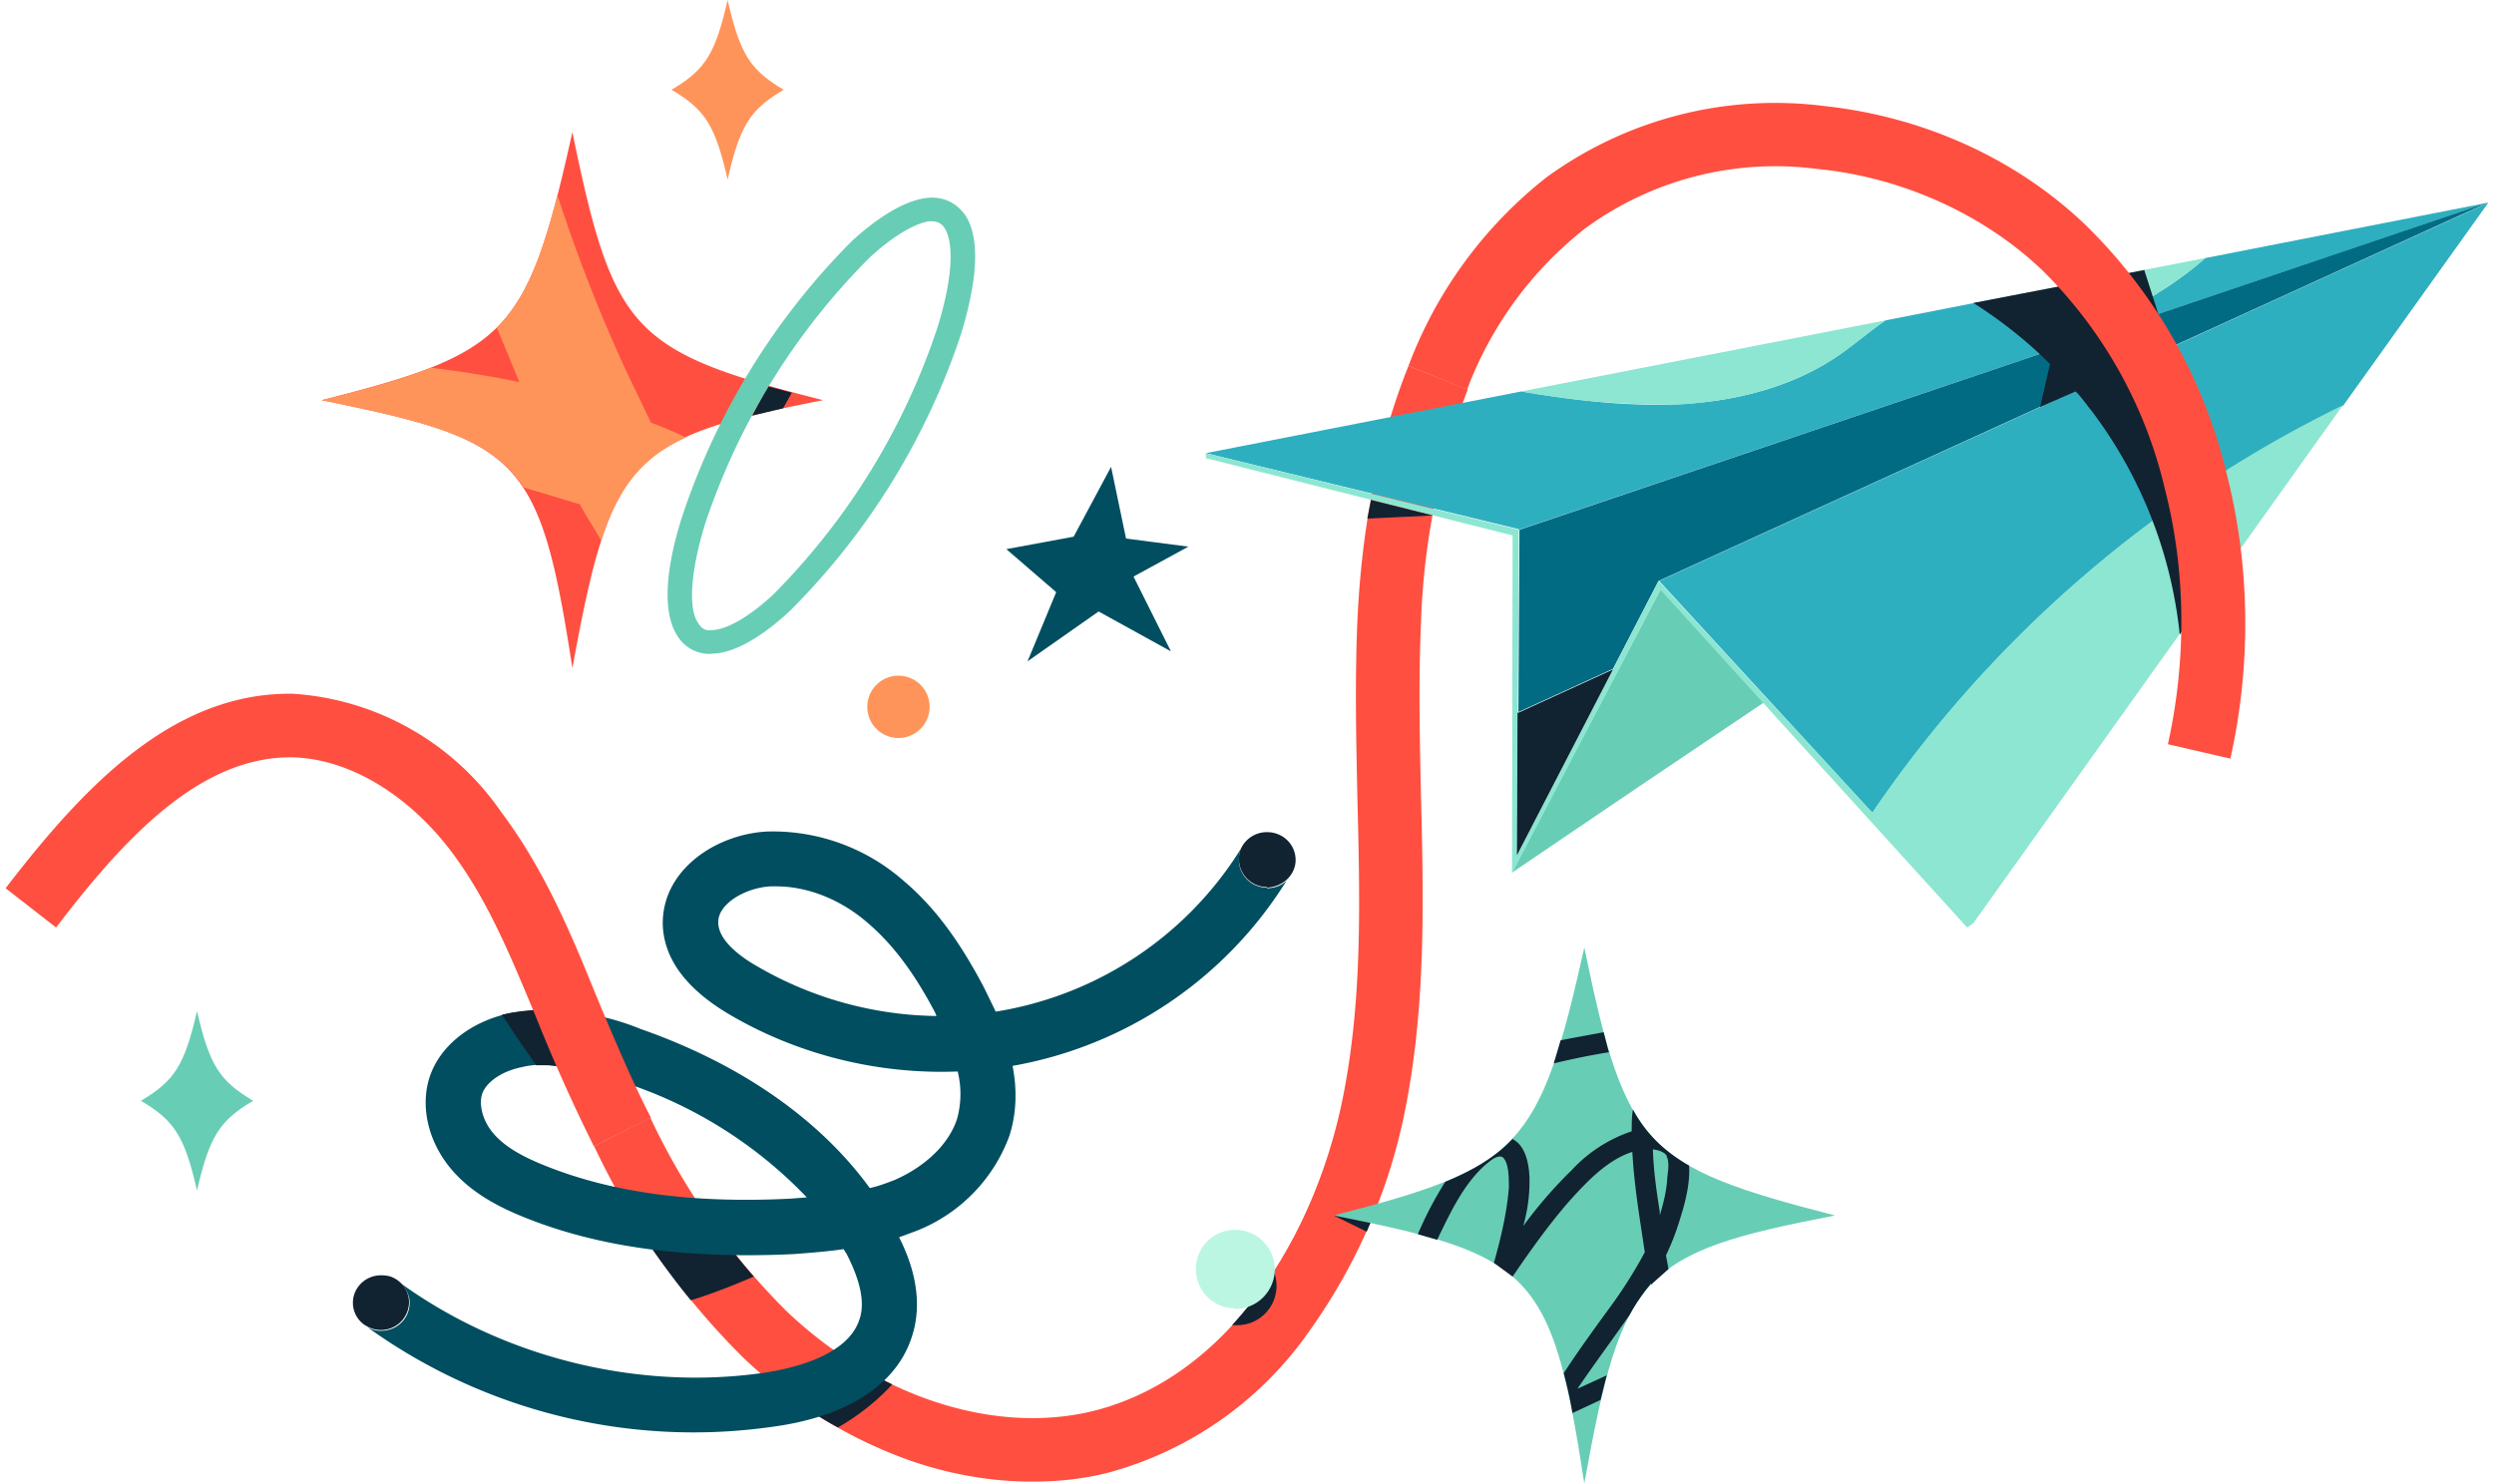 <svg viewBox="0 0 400 238" fill="none" xmlns="http://www.w3.org/2000/svg">
  <path d="M165.5 237.7c-6.3 0-12.9-1.1-19.3-3.3-9.7-3.4-19-9-26.9-16.5a118.8 118.8 0 0 1-24-34l9-4.6a109.3 109.3 0 0 0 22 31.2c14.4 13.6 33.1 19.7 48.9 15.9 10.2-2.5 19.4-9 26.7-19 6.7-9 11.6-20.8 13.8-33 2.8-15.2 2.4-30.5 2-46.6-.2-9.2-.4-18.7 0-28.1.7-15.5 3.5-29.3 8.2-41l9.5 3.8a115.3 115.3 0 0 0-7.5 37.6c-.4 9-.2 18.4 0 27.4.4 16 .8 32.5-2.2 48.8a91.6 91.6 0 0 1-15.6 37.1 57.6 57.6 0 0 1-32.5 22.9c-4 1-8 1.4-12.1 1.4Z" fill="#FF4F40"/>
  <path d="M135.1 217.5a37.4 37.4 0 0 1-9 6c2.6 2 5.4 4 8.3 5.5 3.5-2 6.4-4.4 8.7-6.9a61.7 61.7 0 0 1-8-4.6Zm-19.9-19.9c-3.4 1.4-7.6 1.5-10.8 2.5 1.8 2.6 4.4 6.1 6.4 8.5 3.3-1 6.6-2.3 10.1-3.8a86 86 0 0 1-5.7-7.2Z" fill="#112231"/>
  <path d="M63.2 205v.1Zm140-62.6c-2.5 0-4.5-2-4.5-4.5 0-.6.1-1.1.3-1.7a56.9 56.9 0 0 1-39.3 26.1l-1.9-3.9c-4-7.6-8-13-13-17.2a31.8 31.8 0 0 0-21.7-7.8c-8.3.4-17 6.2-16.8 15 .2 5.4 3.7 10.2 10.6 14.3 11 6.5 23.9 9.7 36.7 9.2a15 15 0 0 1-.1 7.6c-1.3 4-5 7.6-10 9.8-1.3.5-2.6 1-4 1.3-8-11-20.7-19.9-36.7-25.5a40 40 0 0 0-20.8-2.6c-6 1.2-10.9 4.8-12.8 9.5-2 4.9-.7 11 3.2 15.6 3.4 4 8 6.2 11.7 7.7 11.9 4.8 26 6.7 43.1 5.9 2.6-.2 5.4-.4 8.1-.8l.5.8c2.2 4.3 3 7.9 2 10.6-2 5.9-11.2 7.8-15 8.4-20.4 3-42-2.4-58.5-14.3.8.8 1.4 1.9 1.4 3.1 0 2.5-2 4.5-4.6 4.5-.8 0-1.5-.2-2.2-.6a89.5 89.5 0 0 0 65 16c11.9-1.6 19.8-6.7 22.3-14.3 1.6-4.7 1-10.2-2-16.1l2.7-1a26 26 0 0 0 15-15.3c1.2-3.8 1.2-7.6.5-11.2a65 65 0 0 0 44-29.8c-.7.8-1.9 1.3-3.2 1.3v-.1ZM121.4 155c-2.3-1.3-6.2-4-6.2-7-.1-3 4.4-5.6 8.4-5.8h.9c4.9 0 10.2 2 14.6 5.8 4 3.4 7.5 8 10.9 14.5l.2.5a58.6 58.6 0 0 1-28.8-8Zm5.4 37.3c-15.9.8-28.7-1-39.4-5.3-4-1.6-6.6-3.2-8.3-5.2-1.7-2-2.4-4.7-1.7-6.5.8-1.9 3.3-3.5 6.3-4.1 1.2-.3 2.5-.4 3.7-.4a70.8 70.8 0 0 1 42 21.3l-2.6.2Z" fill="#004E60"/>
  <path d="M203.2 142.4a5 5 0 0 0 3.3-1.4c.8-.8 1.3-1.9 1.3-3 0-2.5-2-4.5-4.6-4.5a4.6 4.6 0 0 0-4.2 2.7 4.5 4.5 0 0 0 4.2 6.1ZM65.6 209a4.4 4.4 0 0 0-2.3-3.9c-.7-.4-1.4-.5-2.2-.5-2.5 0-4.5 2-4.5 4.4 0 1.6.9 3.1 2.3 3.8a4.5 4.5 0 0 0 6.7-3.8Z" fill="#112231"/>
  <path d="m316.5 148.1 10.3-14.3-10.3 14.3ZM263 126.2l19.9-13.4-19.9 13.4Zm37.3 4.2a194 194 0 0 1 75.5-65.3l23.3-32.6-133 60.7 34.2 37.2ZM243.6 85l155.5-52.5-45.4 8.9a55 55 0 0 1-7.3 5.4 29 29 0 0 1-20.6 4.5c-3-.6-6-1.9-9.1-2.7l-14.3 2.8c-2.5 1.7-4.8 3.7-7.2 5.4-8 5.6-18 7.9-27.7 8.1-7.8.2-15.7-.8-23.5-2.1l-50.6 9.9 50.2 12.2Z" fill="#2EAFC0"/>
  <path d="M266.3 94.6 242.5 140l20.5-13.9 19.9-13.4-16.6-18.2Z" fill="#68CDB5"/>
  <path d="m243.3 137.2.1-22.9 15.3-7 7.3-14.1 133-60.7L243.7 85l-.3 52.2Z" fill="#016B83"/>
  <path d="M267.5 65c9.8-.4 19.7-2.6 27.7-8.2 2.4-1.7 4.7-3.7 7.2-5.4L244 62.8a127 127 0 0 0 23.5 2.1Zm78.9-18.2a55 55 0 0 0 7.3-5.4l-37 7.2c3 .8 6 2.1 9.1 2.7a29 29 0 0 0 20.6-4.5ZM375.8 65a194 194 0 0 0-75.5 65.4L266 93.2l-7.3 14.2-15.4 29.8.3-52.2-50.2-12.3v.8l49.2 12.4-.1 54.2 23.8-45.5 16.6 18.3 32.6 35.9 1-.7 10.2-14.3 49-68.7h.1Z" fill="#8CE6D1"/>
  <path d="m243.3 137.2 15.4-29.8-15.3 7-.1 22.8ZM344 43.3l-27.5 5.3c4.4 2.8 8.6 6.1 12.3 9.8l-1.6 6.9 5.7-2.5c1 1 1.8 2.2 2.7 3.3a71.8 71.8 0 0 1 14 35.7l1.6-2.2 6-14.8-13.3-41.5ZM219.9 80.2l-.6 3 10.5-.5-10-2.5Z" fill="#112231"/>
  <path d="m357.7 121.7-10-2.3c3-13.6 2.9-27.8-.5-41a72.5 72.5 0 0 0-19.6-35c-9.4-9-22.6-15-36.2-16.3a51.6 51.6 0 0 0-37.1 9.5 59.4 59.4 0 0 0-19 25.9l-9.4-3.8a69.5 69.5 0 0 1 22.2-30.3A62.3 62.3 0 0 1 292.5 17c16 1.7 31 8.5 42.1 19.2a82.7 82.7 0 0 1 22.5 39.7c3.8 14.9 4 30.7.6 45.9Z" fill="#FF4F40"/>
  <path d="m83.1 166.7 2.2 3.2.7 1h1.4c4.4 0 8.9 1.3 12.5 2.5l.6.3a298 298 0 0 1-6.7-9.5l-1.3-1.8a30.7 30.7 0 0 0-12 .4l2.6 3.9Z" fill="#112231"/>
  <path d="M95.3 184a273 273 0 0 1-9.4-21c-4-9.6-7.7-18.7-13.6-26.5-7-9.2-16.5-14.8-25.4-15-14.8-.2-27 13-37.9 27.3l-8.1-6.3C13.5 126.1 27.8 111 47 111.3a44 44 0 0 1 33.4 19c6.7 8.9 11 19 15 28.9l1.5 3.6c2.7 6.4 5 11.7 7.5 16.5l-9.1 4.6ZM132 64.2c-31 6.1-34 9-40.2 43-5.2-34-8.5-36.6-40.2-43 29.9-7.6 33-10.6 40.2-43 6.6 32 9.5 35.2 40.2 43Z" fill="#FF4F40"/>
  <path d="m104.4 67.8-3.6-7.5a254.2 254.2 0 0 1-11.4-29c-2.7 10.5-5.3 16.8-9.7 21.3l3.6 8.7A168 168 0 0 0 69.1 59c-4.5 1.8-10.2 3.4-17.5 5.2C70 68 78.7 70.3 84 78.2l9 2.7c1 1.9 2.2 3.7 3.3 5.6l.1.2C99.3 78 103 73.4 110 70.2c-1.8-.9-3.7-1.7-5.6-2.4Z" fill="#FF945A"/>
  <path d="m213.9 195 5.3 2.6 1.1-2.6H214Z" fill="#112231"/>
  <path d="M294.3 195c-31 6-34.1 9-40.2 43-5.2-34.1-8.5-36.7-40.2-43 29.9-7.7 33-10.7 40.2-43 6.6 32 9.5 35.1 40.2 43Z" fill="#68CDB5"/>
  <path d="m257.8 220.6-4.8 2.2c2.7-4 5.7-8 8.4-11.9.8-1.5 1.7-2.8 2.6-4l.8-1v.2l2.8-2.5-.4-2.2a40 40 0 0 0 2.3-6c.7-2.2 1.6-5.5 1.4-8.4-4-2.3-6.9-5.1-9-9-.2 1.1-.2 2.3-.2 3.5a23 23 0 0 0-9.6 6.2 71.5 71.5 0 0 0-7.8 9 26 26 0 0 0 1-7.9c-.1-2.1-.6-4.9-2.6-6l-.1-.1c-2.7 2.9-6.2 5-10.8 6.9a58.7 58.7 0 0 0-4.4 8.4l3.1.9c1.5-3.1 3-6.3 5-9 1.1-1.5 2.5-3 4-4 1.4-.8 1.8-.2 2.2 1 .3 1.2.3 2.4.3 3.6-.3 4-1.3 8.2-2.4 12.1l3 2.2c2.8-4.1 5.7-8.2 9-12 2.7-3 6.1-6.7 10.2-8 .2 3.7.7 7.4 1.2 10.8l.8 5.3a75.2 75.2 0 0 1-6 9.4c-2.4 3.3-4.8 6.6-7 10 .5 1.9 1 4 1.4 6.4l4.5-2.1 1-4Zm9.5-35.1c.5 1 .2 2.5.1 3.5-.1 2-.6 4-1.2 6v-.6c-.5-3.2-1-6.5-1.1-10 .9.1 1.8.4 2.2 1Zm-9.3-16.8-.8-3.1-5.4 1-1.5.3-1.1 3.7a118.3 118.3 0 0 1 8.9-1.8Zm-137.4-102 5-1.2L127 63l-3.8-1a128 128 0 0 0-2.6 4.8Z" fill="#112231"/>
  <path d="m115 104.8-1 .1a6 6 0 0 1-5.3-2.8c-3-4.5-1.3-13 .7-19.2a113 113 0 0 1 27.3-44.3c3.4-3.1 8.4-6.8 12.7-6.9 2.3 0 4.1 1 5.4 2.8 3 4.5 1.2 13-.7 19.2A113 113 0 0 1 126.7 98c-3.1 2.9-7.6 6.3-11.6 6.8Zm34-69.3c-2.4.4-5.8 2.4-9.5 5.8A109.3 109.3 0 0 0 113.1 84c-2.3 7.5-2.8 13.6-1.1 16 .5.8 1.1 1.2 2 1.1 2.4 0 6-2 10-5.7a109.6 109.6 0 0 0 26.3-42.7c2.4-7.6 2.8-13.6 1.2-16.1-.5-.8-1.2-1.1-2.1-1.1h-.5Z" fill="#68CDB5"/>
  <path d="M197.6 212.6h.8a6.3 6.3 0 0 0 5.9-8.6 68.6 68.6 0 0 1-6.7 8.6Z" fill="#112231"/>
  <path d="M144.1 118.4a5 5 0 1 0 0-10 5 5 0 0 0 0 10Zm-18.4-104c-5.4 3.2-7 5.7-9 14.4-2-8.7-3.6-11.2-9-14.4 5.4-3.2 7-5.7 9-14.4 2 8.7 3.6 11.2 9 14.4Z" fill="#FF945A"/>
  <path d="M40.6 176.6c-5.4 3.2-7 5.7-9 14.4-2-8.7-3.6-11.2-9-14.4 5.4-3.2 7-5.7 9-14.4 2 8.7 3.6 11.2 9 14.4Z" fill="#68CDB5"/>
  <path d="M198.1 210a6.3 6.3 0 1 0 0-12.7 6.3 6.3 0 0 0 0 12.6Z" fill="#BBF6E2"/>
  <path d="m178.2 74.9-6 11.2-10.8 2 8 6.9-4.6 11.1 11.4-8 11.6 6.4-6-12 8.8-4.8-10-1.3-2.4-11.5Z" fill="#004E60"/>
</svg>